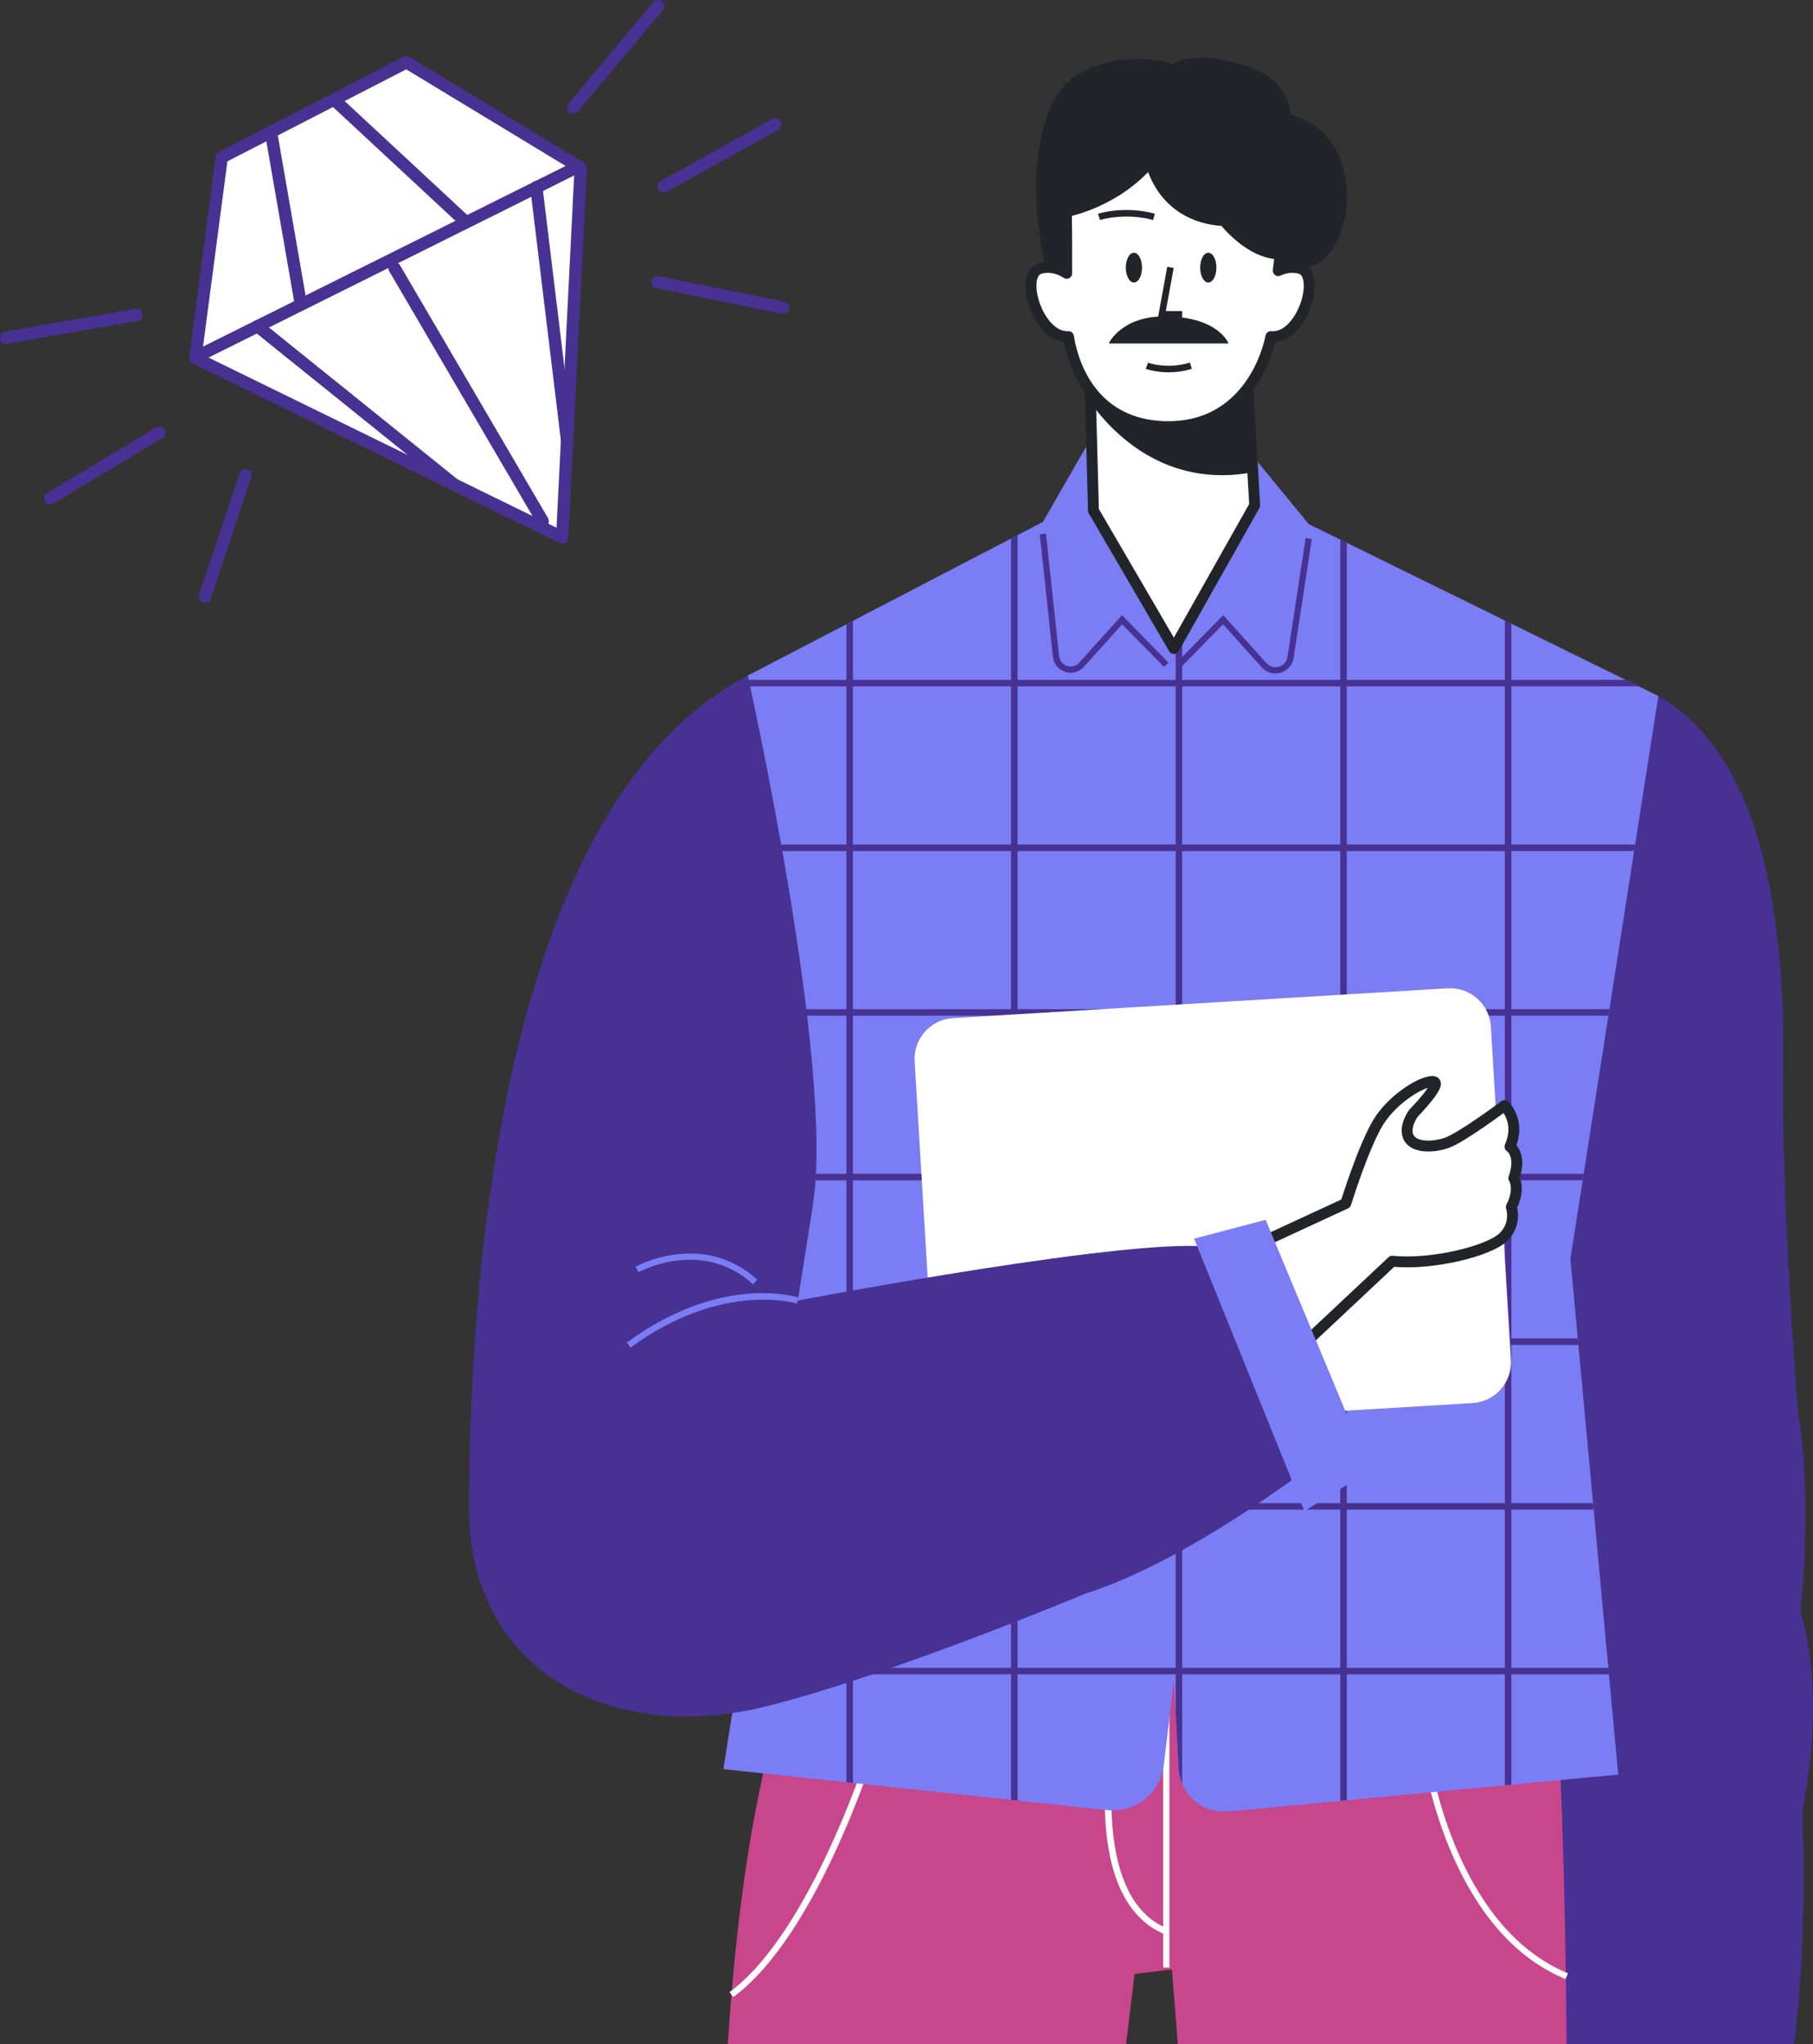 <?xml version="1.0" encoding="utf-8"?>
<!-- Generator: Adobe Illustrator 16.0.0, SVG Export Plug-In . SVG Version: 6.00 Build 0)  -->
<!DOCTYPE svg PUBLIC "-//W3C//DTD SVG 1.1//EN" "http://www.w3.org/Graphics/SVG/1.1/DTD/svg11.dtd">
<svg version="1.1" id="Слой_1" xmlns="http://www.w3.org/2000/svg" xmlns:xlink="http://www.w3.org/1999/xlink" x="0px" y="0px"
	 width="249.667px" height="281.437px" viewBox="0 0 249.667 281.437" enable-background="new 0 0 249.667 281.437"
	 xml:space="preserve">
<rect x="0" y="0" width="249.667" height="281.437" fill="#333333" stroke="none"/>
<g>
	<g>
		<g>
			<path fill="#473293" d="M248.181,249.292c3.48-17.166-0.246-27.328-0.246-27.328c1.744-17.387-0.306-27.335-0.306-27.335
				s-2.299-27.881-2.052-47.005c0.246-19.133-2.114-43.166-17.209-51.802l-23.163,67.262l6.698,118.354h35.158
				C249.033,266.402,248.181,249.292,248.181,249.292z"/>
		</g>
		<g>
			<path fill="#C8468B" d="M110.513,226.65c-5.952,14.161-8.939,33.787-10.286,54.787h54.847l1.166-9.657l5.141-0.621l0.817,10.278
				h53.526c-0.166-32-1.735-54.685-1.735-54.685L110.513,226.65z"/>
		</g>
		<g>
			<rect x="160.177" y="230.523" fill="#FFFFFF" width="0.86" height="40.377"/>
			<path fill="#FFFFFF" d="M160.441,266.337c-11.743-4.8-7.642-26.87-7.461-27.808l0.845,0.163
				c-0.04,0.222-4.147,22.314,6.945,26.847L160.441,266.337z"/>
			<path fill="#FFFFFF" d="M215.595,272.489c-16.378-6.727-19.641-30.848-19.669-31.09l0.853-0.106
				c0.031,0.233,3.23,23.866,19.144,30.396L215.595,272.489z"/>
			<path fill="#FFFFFF" d="M100.971,274.968l-0.507-0.69c11.292-8.279,19.319-33.821,19.401-34.075l0.821,0.254
				C120.356,241.514,112.495,266.526,100.971,274.968z"/>
		</g>
		<path fill="#7B7DF4" d="M171.353,61.349l8.868,10.807l48.147,23.666l-12.11,77.515l6.585,70.989l-53.584,5.082
			c-3.585,0.386-6.76-2.32-6.948-5.919l-0.648-12.274l-1.395,11.802c-0.463,3.912-4.028,6.69-7.935,6.188l-52.718-5.625
			l12.33-77.763l-8.974-72.799l40.643-21.153l6.694-11.628L171.353,61.349z"/>
		<path fill="#473293" d="M221.563,230.523h-13.429v15.198l-0.898,0.083v-15.281h-21.771v17.347l-0.896,0.084v-17.431h-21.776
			v15.002c-0.257-0.633-0.445-1.31-0.482-2.036l-0.41-7.792v-5.174h-21.776v17.38l-0.896-0.095v-17.285h-21.771v14.958l-0.899-0.095
			v-14.863h-14.87l0.142-0.895h14.729v-21.776h-11.277l0.142-0.894h11.136v-21.777h-7.684l0.145-0.894h7.539v-21.771h-5.021
			l-0.108-0.895h5.13v-21.775h-7.813l-0.113-0.898h7.927v-21.772H105.95l-0.113-0.895h10.723V94.505h-13.406l-0.109-0.898h13.515
			v-7.664l0.899-0.465v8.129h21.771V74.148l0.896-0.466v19.925h21.776v-24.83h0.893v24.83h21.776V74.292l0.896,0.444v18.87h21.771
			v-8.174l0.898,0.444v7.729h15.738l1.819,0.898h-17.558v21.775h17.038l-0.137,0.895h-16.901v21.772h13.497l-0.142,0.898h-13.355
			v21.775h9.956l-0.143,0.895h-9.813v21.771h9.142l0.079,0.894h-9.221v21.777h11.243l0.083,0.894h-11.326v21.776h13.344
			L221.563,230.523z M139.229,207.852h-21.771v21.776h21.771V207.852z M139.229,185.181h-21.771v21.777h21.771V185.181z
			 M139.229,162.516h-21.771v21.771h21.771V162.516z M139.229,139.846h-21.771v21.775h21.771V139.846z M139.229,117.175h-21.771
			v21.772h21.771V117.175z M139.229,94.505h-21.771v21.775h21.771V94.505z M161.901,207.852h-21.776v21.776h21.776V207.852z
			 M161.901,185.181h-21.776v21.777h21.776V185.181z M161.901,162.516h-21.776v21.771h21.776V162.516z M161.901,139.846h-21.776
			v21.775h21.776V139.846z M161.901,117.175h-21.776v21.772h21.776V117.175z M161.901,94.505h-21.776v21.775h21.776V94.505z
			 M184.57,207.852h-21.776v21.776h21.776V207.852z M184.57,185.181h-21.776v21.777h21.776V185.181z M184.57,162.516h-21.776v21.771
			h21.776V162.516z M184.57,139.846h-21.776v21.775h21.776V139.846z M184.57,117.175h-21.776v21.772h21.776V117.175z M184.57,94.505
			h-21.776v21.775h21.776V94.505z M207.236,207.852h-21.771v21.776h21.771V207.852z M207.236,185.181h-21.771v21.777h21.771V185.181
			z M207.236,162.516h-21.771v21.771h21.771V162.516z M207.236,139.846h-21.771v21.775h21.771V139.846z M207.236,117.175h-21.771
			v21.772h21.771V117.175z M207.236,94.505h-21.771v21.775h21.771V94.505z"/>
		<g>
			<path fill="#FFFFFF" d="M202.794,193.178l-68.12,4.102c-3.106,0.185-5.771-2.179-5.96-5.283l-2.759-45.864
				c-0.188-3.102,2.177-5.767,5.279-5.955l68.119-4.102c3.106-0.19,5.769,2.178,5.956,5.279l2.763,45.864
				C208.259,190.324,205.895,192.993,202.794,193.178z"/>
		</g>
		
			<polygon fill="#FFFFFF" stroke="#212529" stroke-width="1.5" stroke-linecap="round" stroke-linejoin="round" stroke-miterlimit="10" points="
			150.019,49.333 150.578,70.293 161.663,89.299 172.783,69.574 171.633,49.333 		"/>
		<path fill="#212529" d="M172.524,65.021l-0.891-15.688h-21.614l0.162,6.097C153.025,59.393,160.37,67.312,172.524,65.021z"/>
		
			<path fill="#FFFFFF" stroke="#212529" stroke-width="1.5" stroke-linecap="round" stroke-linejoin="round" stroke-miterlimit="10" d="
			M170.423,172.588l14.904-6.895c0,0,2.424-7.824,4.471-11.177c2.052-3.356,6.324-5.854,7.64-5.593
			c1.244,0.247-2.792,4.35-2.792,4.35s-1.367,1.86-0.684,3.29c0.684,1.429,3.166,1.49,5.217,0.807c2.048-0.68,8.01-5.151,8.01-5.151
			s2.297,2.174,0.746,5.65c0,0,1.699,1.055,0.538,4.348c0,0,0.953,1.426-0.349,3.975c0,0,0.808,2.298-1.12,4.163
			c-1.928,1.862-9.69,3.848-15.279,3.291l-15.164,14.228L170.423,172.588z"/>
		<path fill="#473293" d="M181.352,201.224c0,0-17.39,13.592-31.8,18.159c0,0-26.929,11.277-43.973,15.539
			c-21.616,5.403-41.043-4.975-40.993-27.364c0.063-27.347,3.393-96.331,38.386-114.54c0,0,12.018,53.616,8.974,72.799
			l-2.098,13.247c0,0,47.883-9.116,57.342-7.283L181.352,201.224z"/>
		<path fill="#447A5B" d="M150.553,172.558c-1.037,0.124-2.085,0.248-3.16,0.389C155.427,172.183,153.607,172.307,150.553,172.558z"
			/>
		<path fill="#473293" d="M175.633,92.727c-0.702,0-1.378-0.298-1.869-0.843l-5.344-5.932l-5.764,5.884l-0.618-0.6l6.41-6.538
			l5.955,6.611c0.444,0.49,1.085,0.669,1.72,0.479c0.633-0.188,1.069-0.689,1.171-1.345l2.502-16.36l0.851,0.129l-2.501,16.362
			c-0.15,0.975-0.829,1.76-1.774,2.044C176.128,92.691,175.877,92.727,175.633,92.727z"/>
		<path fill="#473293" d="M147.448,92.625c-0.256,0-0.514-0.04-0.767-0.124c-0.936-0.301-1.582-1.098-1.685-2.072L143.19,73.57
			l0.854-0.092l1.807,16.861c0.07,0.636,0.489,1.152,1.096,1.349s1.247,0.021,1.672-0.451l5.891-6.538l6.406,6.538l-0.615,0.6
			l-5.765-5.884l-5.276,5.859C148.783,92.342,148.127,92.625,147.448,92.625z"/>
		<path fill="#7B7DF4" d="M86.832,185.532l-0.508-0.694c12.946-9.476,23.223-6.323,23.655-6.186l-0.263,0.822
			C109.611,179.438,99.402,176.333,86.832,185.532z"/>
		<path fill="#7B7DF4" d="M103.699,176.82c-7.114-6.428-15.674-1.709-15.761-1.662l-0.423-0.749
			c0.092-0.051,9.188-5.063,16.762,1.771L103.699,176.82z"/>
		<path fill="#212529" d="M177.663,42.271l2.011-5.326c0,0,3.824-0.422,5.286-5.978c1.461-5.554,0.122-13.157-7.297-15.202
			c0,0,0.377-4.873-6.737-6.919c-7.116-2.048-9.357,0-9.357,0s-6.228-2.34-12.958,1.267c-6.727,3.605-7.314,18.645-3.802,29.529
			l3.668,0.4l0.134-9.464l9.549-4.679c0,0,4.484,6.041,9.355,6.434l7.308,4.968l0.615,5.56L177.663,42.271z"/>
		
			<path fill="#FFFFFF" stroke="#212529" stroke-width="1.5" stroke-linecap="round" stroke-linejoin="round" stroke-miterlimit="10" d="
			M178.99,36.945c-1.127-0.283-2.131-0.066-2.961,0.32c0.153-1.379,0.256-2.303,0.256-2.303c-4.189,0-7.698-4.576-7.698-4.576
			c-8.773-0.488-10.137-8.188-10.137-8.188c-4.873,5.752-11.596,6.923-11.596,6.923s0.052,3.803,0.04,8.508
			c-0.923-0.589-2.163-1.043-3.609-0.684c-3.03,0.756-0.394,9.627,3.849,9.402c1.001,6.014,4.854,12.396,13.752,12.396
			c9.668,0,13.257-8.155,14.127-12.399C179.331,46.754,182.046,37.708,178.99,36.945z"/>
		<polygon fill="#212529" points="162.798,43.73 159.463,43.73 160.74,36.734 161.627,36.898 160.543,42.828 162.798,42.828 		"/>
		<g>
			<path fill="#212529" d="M157.268,36.85c0,1.131-0.503,2.048-1.119,2.048c-0.615,0-1.118-0.917-1.118-2.048
				c0-1.135,0.503-2.051,1.118-2.051C156.765,34.799,157.268,35.715,157.268,36.85z"/>
			<path fill="#212529" d="M167.509,36.85c0,1.131-0.496,2.048-1.115,2.048c-0.617,0-1.119-0.917-1.119-2.048
				c0-1.135,0.502-2.051,1.119-2.051C167.013,34.799,167.509,35.715,167.509,36.85z"/>
		</g>
		<path fill="#212529" d="M152.674,47.292c0,0,1.707-3.73,7.648-3.73c7.489,0,8.86,3.73,8.86,3.73H152.674z"/>
		<path fill="#212529" d="M160.924,51.263c-1.83,0-3.067-0.458-3.144-0.487l0.319-0.84c0.025,0.011,2.604,0.956,5.764-0.011
			l0.261,0.861C162.955,51.147,161.859,51.263,160.924,51.263z"/>
		<path fill="#212529" d="M158.798,30.294c-3.908-1.064-7.286-0.014-7.322-0.004l-0.276-0.857c0.149-0.048,3.653-1.146,7.835-0.008
			L158.798,30.294z"/>
		<polygon fill="#7B7DF4" points="174.292,167.948 188.683,202.464 179.615,208.053 164.442,170.544 		"/>
	</g>
	<g>
		
			<polygon fill="#FFFFFF" stroke="#473293" stroke-width="1.696" stroke-linecap="round" stroke-linejoin="round" stroke-miterlimit="10" points="
			30.532,21.665 55.976,8.579 79.967,23.118 77.421,73.988 26.899,49.286 		"/>
		
			<line fill="none" stroke="#473293" stroke-width="1.696" stroke-linecap="round" stroke-linejoin="round" stroke-miterlimit="10" x1="79.025" y1="23.231" x2="28.171" y2="48.559"/>
		
			<line fill="none" stroke="#473293" stroke-width="1.696" stroke-linecap="round" stroke-linejoin="round" stroke-miterlimit="10" x1="37.316" y1="18.177" x2="41.328" y2="41.288"/>
		
			<line fill="none" stroke="#473293" stroke-width="1.696" stroke-linecap="round" stroke-linejoin="round" stroke-miterlimit="10" x1="45.999" y1="13.713" x2="64.026" y2="30.46"/>
		
			<line fill="none" stroke="#473293" stroke-width="1.696" stroke-linecap="round" stroke-linejoin="round" stroke-miterlimit="10" x1="54.341" y1="36.932" x2="74.73" y2="71.757"/>
		
			<line fill="none" stroke="#473293" stroke-width="1.696" stroke-linecap="round" stroke-linejoin="round" stroke-miterlimit="10" x1="73.858" y1="25.769" x2="78.091" y2="60.637"/>
		
			<line fill="none" stroke="#473293" stroke-width="1.696" stroke-linecap="round" stroke-linejoin="round" stroke-miterlimit="10" x1="35.474" y1="44.923" x2="62.537" y2="66.708"/>
		
			<line fill="none" stroke="#473293" stroke-width="1.696" stroke-linecap="round" stroke-linejoin="round" stroke-miterlimit="10" x1="0.848" y1="46.5" x2="18.781" y2="43.352"/>
		
			<line fill="none" stroke="#473293" stroke-width="1.696" stroke-linecap="round" stroke-linejoin="round" stroke-miterlimit="10" x1="6.907" y1="68.609" x2="21.93" y2="59.591"/>
		
			<line fill="none" stroke="#473293" stroke-width="1.696" stroke-linecap="round" stroke-linejoin="round" stroke-miterlimit="10" x1="28.23" y1="82.127" x2="33.805" y2="65.401"/>
		
			<line fill="none" stroke="#473293" stroke-width="1.696" stroke-linecap="round" stroke-linejoin="round" stroke-miterlimit="10" x1="90.613" y1="0.848" x2="78.927" y2="14.811"/>
		
			<line fill="none" stroke="#473293" stroke-width="1.696" stroke-linecap="round" stroke-linejoin="round" stroke-miterlimit="10" x1="106.735" y1="17.137" x2="91.416" y2="25.646"/>
		
			<line fill="none" stroke="#473293" stroke-width="1.696" stroke-linecap="round" stroke-linejoin="round" stroke-miterlimit="10" x1="107.792" y1="42.363" x2="90.522" y2="38.836"/>
	</g>
</g>
</svg>
